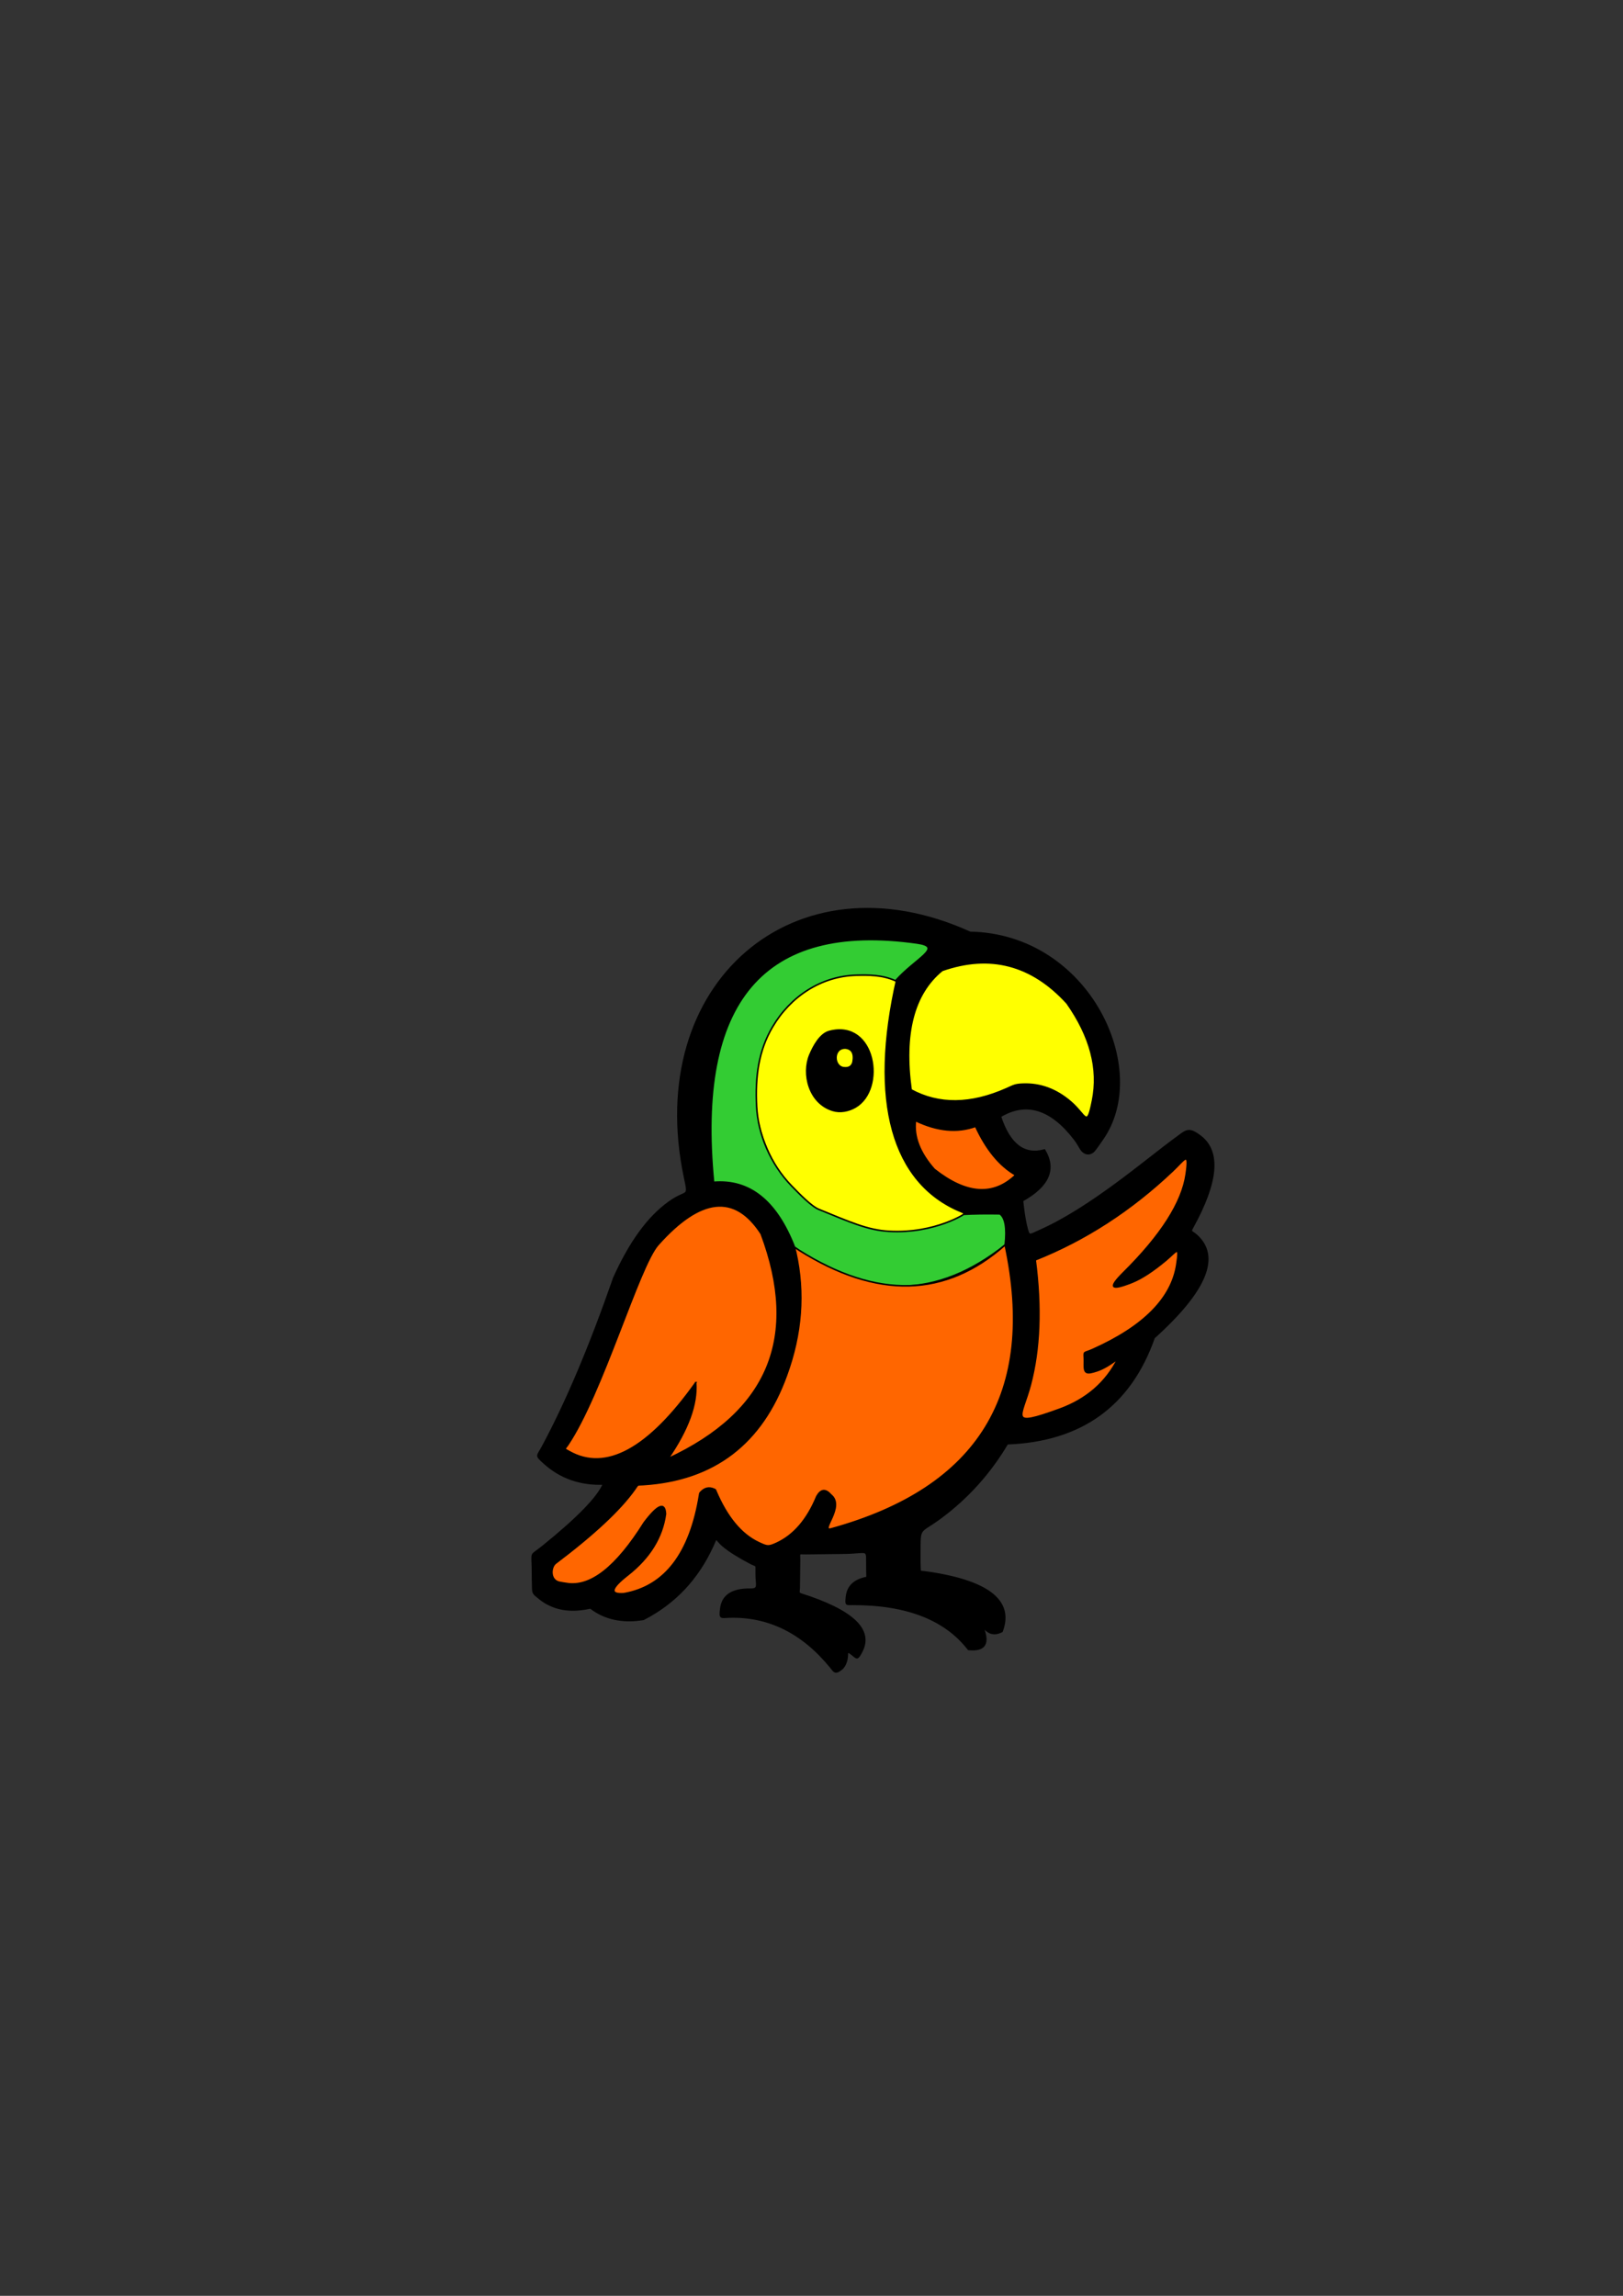 <?xml version="1.0" encoding="UTF-8"?>
<!DOCTYPE svg PUBLIC "-//W3C//DTD SVG 1.1//EN" "http://www.w3.org/Graphics/SVG/1.1/DTD/svg11.dtd">
<!-- Creator: CorelDRAW X7 -->
<svg xmlns="http://www.w3.org/2000/svg" xml:space="preserve" width="210mm" height="297mm" version="1.1" style="shape-rendering:geometricPrecision; text-rendering:geometricPrecision; image-rendering:optimizeQuality; fill-rule:evenodd; clip-rule:evenodd"
viewBox="0 0 21000 29700"
 xmlns:xlink="http://www.w3.org/1999/xlink">
 <rect x="0" y="0" width="21000" height="29700" fill="#333333" stroke="none"/>
 <defs>
  <style type="text/css">
   <![CDATA[
    .str1 {stroke:black;stroke-width:20}
    .str0 {stroke:black;stroke-width:20}
    .str2 {stroke:yellow;stroke-width:20}
    .fil0 {fill:black}
    .fil2 {fill:#33CC33}
    .fil3 {fill:#FF6600}
    .fil1 {fill:yellow}
   ]]>
  </style>
 </defs>
 <g id="Camada_x0020_1">
  <path class="fil0 str0" d="M7942 16533c207,-462 445,-789 714,-981 237,-171 261,-41 202,-321 -528,-2508 1427,-4199 3694,-3169 1540,28 2348,1777 1711,2679 -26,37 -89,132 -114,155 -57,51 -125,31 -164,-30 -28,-44 -43,-77 -78,-123 -306,-401 -627,-500 -963,-300 119,362 309,507 571,434 150,248 54,467 -285,656 14,136 31,244 50,325 36,144 30,125 159,68 666,-291 1391,-922 1765,-1195 147,-106 169,-152 326,-34 261,196 228,589 -97,1179 -38,68 -18,45 45,100 314,277 132,720 -545,1330 -309,878 -942,1334 -1899,1371 -225,379 -511,697 -859,956 -286,213 -272,101 -274,470 0,3 0,5 0,8 0,7 0,14 0,21 0,61 0,110 2,148 3,61 -1,47 62,55 24,3 48,7 71,10 770,118 1075,376 929,760 -125,66 -224,13 -296,-158 150,286 104,416 -138,391 -300,-389 -797,-583 -1490,-583 -94,0 -101,15 -88,-100 15,-136 103,-218 266,-248 -1,-39 -2,-75 -2,-107 -5,-287 42,-211 -294,-207 -241,3 -407,5 -497,6 -101,1 -80,-19 -81,83 -2,168 -3,286 -4,356 -1,52 -17,70 22,83 677,215 938,466 783,752 -46,86 -55,84 -95,52 -14,-12 -32,-28 -58,-45 -42,-28 -23,34 -37,91 -14,59 -39,102 -75,128 -80,61 -90,21 -138,-37 -364,-443 -799,-657 -1304,-643 -113,3 -132,30 -111,-119 24,-164 151,-244 381,-241 118,2 75,-56 76,-191 0,-20 0,-38 0,-52 1,-80 4,-52 -78,-95 -155,-81 -271,-155 -349,-220 -116,-97 -72,-139 -138,4 -195,424 -493,739 -895,944 -272,44 -501,-6 -685,-148 -199,44 -376,35 -529,-39 -48,-22 -93,-51 -135,-86 -76,-62 -82,-59 -83,-151 -1,-31 -1,-61 -2,-88 -1,-64 -2,-119 -2,-164 -4,-207 -29,-137 136,-270 448,-362 708,-629 784,-805 -301,10 -556,-79 -767,-269 -118,-107 -92,-84 -20,-219 306,-569 613,-1295 920,-2177z"/>
  <path class="fil1 str1" d="M13022 14085c-463,205 -874,209 -1233,14 -101,-729 34,-1245 402,-1545 621,-217 1159,-75 1614,423 303,431 414,851 331,1260 -74,370 -79,190 -284,15 -186,-159 -390,-235 -614,-227 -108,4 -121,18 -216,60z"/>
  <path class="fil1 str2" d="M11587 12652c-366,1596 -63,2667 838,3040 57,23 36,19 -22,46 -1166,554 -2511,-126 -2626,-1561 90,-1250 706,-1774 1810,-1525z"/>
  <path class="fil0 str1" d="M10775 14365c-307,-93 -400,-472 -297,-718 46,-109 131,-272 253,-304 599,-157 738,748 336,980 -87,50 -196,72 -292,42z"/>
  <path class="fil1 str1" d="M10937 13559c86,8 120,68 100,180 -14,54 -51,79 -111,74 -141,-5 -153,-256 11,-254z"/>
  <path class="fil2 str1" d="M11587 12688c-172,-77 -344,-76 -507,-72 -452,12 -850,271 -1084,669 -180,305 -226,639 -206,1030 18,355 176,742 453,1027 102,105 257,265 352,303 396,162 633,269 907,284 599,35 1012,-243 963,-219 135,-8 292,-10 472,-7 70,50 93,184 69,402 -879,702 -1788,713 -2725,31 -232,-599 -581,-880 -1048,-841 -230,-2342 646,-3374 2629,-3096 358,50 -13,194 -275,489z"/>
  <path class="fil3 str1" d="M11845 14497c282,135 542,160 778,74 138,300 310,510 519,630 -289,277 -640,252 -1053,-74 -188,-213 -269,-423 -244,-630z"/>
  <path class="fil3 str1" d="M13395 16299c80,617 59,1156 -63,1616 -111,421 -300,562 381,314 346,-127 596,-344 752,-652 -102,78 -191,130 -268,156 -136,45 -170,40 -167,-82 1,-30 1,-57 0,-79 -6,-97 -7,-63 102,-112 665,-296 1030,-665 1095,-1104 39,-258 3,-174 -138,-55 -171,143 -319,240 -446,290 -279,110 -301,66 -109,-125 491,-486 762,-912 814,-1276 46,-317 -19,-190 -171,-46 -539,512 -1133,897 -1782,1155z"/>
  <path class="fil3 str1" d="M9002 17887c-612,860 -1163,1160 -1637,891 -71,-39 -60,-27 -20,-84 450,-668 921,-2313 1170,-2592 550,-617 995,-665 1334,-141 499,1335 97,2305 -1206,2910 260,-378 380,-706 359,-984z"/>
  <path class="fil3 str1" d="M7241 20470c-131,-27 -116,-198 -52,-247 496,-374 836,-692 1022,-954 51,-72 25,-57 114,-63 915,-59 1533,-531 1852,-1415 196,-536 236,-1065 120,-1587 -20,-88 -25,-73 39,-32 1011,638 1901,616 2670,-67 411,1920 -338,3145 -2250,3673 -159,44 187,-290 -7,-441 -68,-78 -128,-71 -180,21 -123,299 -295,500 -516,604 -110,51 -125,47 -237,-6 -225,-106 -409,-328 -553,-666 -7,-18 -5,-17 -23,-25 -66,-30 -125,-16 -177,42 -9,10 -8,9 -10,23 -122,765 -449,1194 -982,1287 -187,12 -170,-69 53,-243 283,-223 445,-485 487,-789 -8,-158 -99,-121 -275,111 -363,580 -699,843 -1009,788 -28,-5 -59,-8 -86,-14z"/>
 </g>
</svg>
